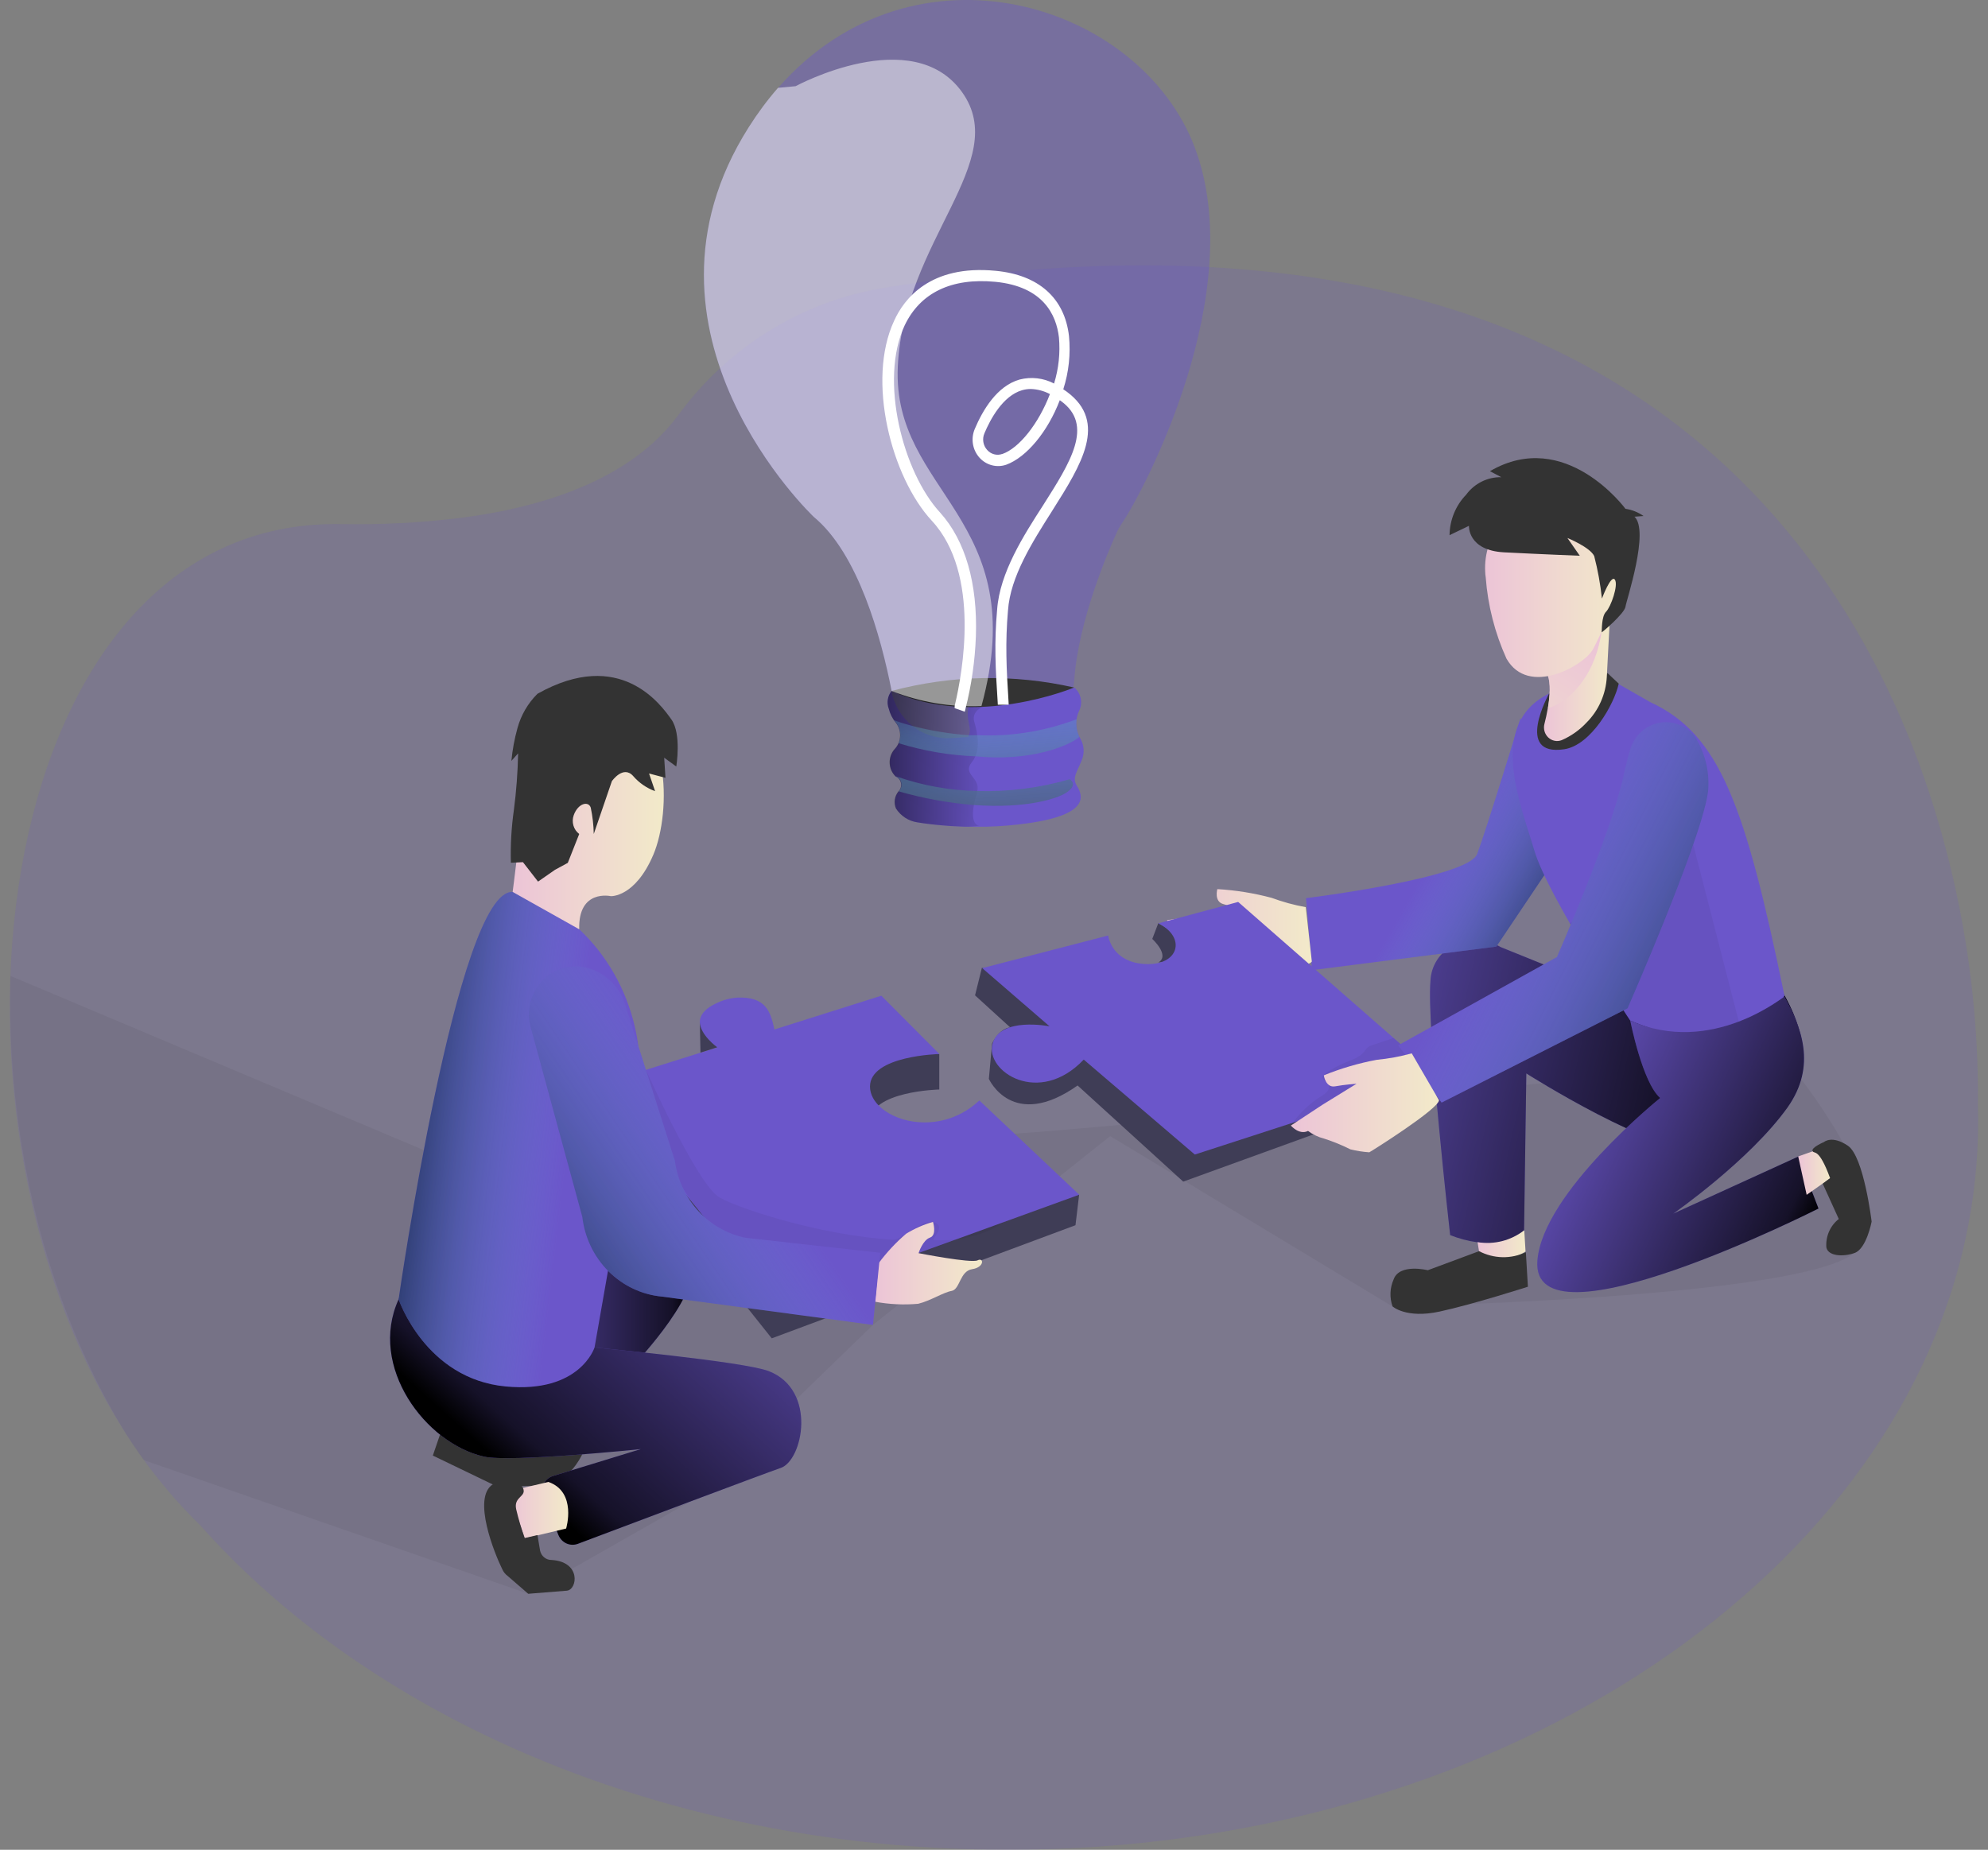 <svg width="101" height="94" viewBox="0 0 101 94" fill="none" xmlns="http://www.w3.org/2000/svg">
<rect x="0" y="0" width="101" height="94" fill="#808080" stroke="none"/>
<g id="illustration" clip-path="url(#clip0_2710_62646)">
<path id="Vector" opacity="0.18" d="M100.5 56.957C100.5 58.975 100.284 60.987 99.855 62.956C96.04 80.563 75.704 94 51.197 94C41.086 94 31.687 91.712 23.865 87.791C18.468 85.085 13.82 81.6 10.209 77.549C8.674 76.049 7.323 74.361 6.186 72.522C-4.184 55.953 -0.296 26.387 17.249 26.633C19.342 26.675 21.435 26.565 23.512 26.303C28.442 25.648 31.432 24.113 33.243 22.449C33.688 22.042 34.093 21.591 34.453 21.104C36.973 17.654 40.689 15.34 44.826 14.642C81.421 8.606 94.747 27.391 98.878 43.218C100 47.486 100.542 51.893 100.486 56.314C100.497 56.527 100.5 56.742 100.5 56.957Z" fill="#6B56CA"/>
<path id="Vector_2" opacity="0.05" d="M26.838 80.991L7.313 74.202C7.313 74.202 0.128 65.024 0.528 49.59L29.585 61.837C29.585 61.837 42.219 58.098 49.747 57.724C57.274 57.35 90.644 53.742 90.644 53.742C90.644 53.742 97.084 61.344 94.22 63.67C91.355 65.995 70.74 66.387 70.74 66.387L56.403 57.735L44.352 67.328L35.152 76.254L26.838 80.991Z" fill="#000405"/>
<path id="Vector_3" d="M58.848 46.911L58.541 47.713C58.541 47.713 59.461 48.551 58.848 48.911C58.848 48.911 62.04 48.708 58.848 46.911Z" fill="#3F3D56"/>
<path id="Vector_4" d="M22.361 72.883L21.99 73.967L25.032 75.433C25.032 75.433 27.86 75.8 28.729 75.032C29.257 74.554 29.642 73.931 29.841 73.237L22.361 72.883Z" fill="#333333"/>
<path id="Vector_5" d="M30.34 62.722C30.34 62.722 33.924 62.658 34.973 63.998C36.022 65.338 32.253 69.308 32.253 69.308L23.561 69.939L30.34 62.722Z" fill="#6B56CA"/>
<path id="Vector_6" d="M30.34 62.722C30.34 62.722 33.924 62.658 34.973 63.998C36.022 65.338 32.253 69.308 32.253 69.308L23.561 69.939L30.34 62.722Z" fill="url(#paint0_linear_2710_62646)"/>
<path id="Vector_7" d="M30.21 68.477C30.21 68.477 37.742 69.177 39.052 69.674C41.526 70.632 40.79 74.213 39.665 74.595C38.731 74.919 31.629 77.595 29.358 78.452C29.17 78.522 28.962 78.515 28.779 78.433C28.596 78.35 28.45 78.198 28.372 78.008L27.593 76.096C27.55 75.992 27.529 75.879 27.532 75.766C27.534 75.652 27.559 75.54 27.607 75.438C27.654 75.335 27.721 75.243 27.804 75.169C27.888 75.095 27.986 75.04 28.091 75.007L32.559 73.638C32.559 73.638 25.926 74.327 24.586 74.02C21.619 73.351 18.693 69.442 20.251 66.028C21.809 62.615 30.21 68.477 30.21 68.477Z" fill="#6B56CA"/>
<path id="Vector_8" d="M30.21 68.477C30.21 68.477 37.742 69.177 39.052 69.674C41.526 70.632 40.79 74.213 39.665 74.595C38.731 74.919 31.629 77.595 29.358 78.452C29.17 78.522 28.962 78.515 28.779 78.433C28.596 78.35 28.45 78.198 28.372 78.008L27.593 76.096C27.55 75.992 27.529 75.879 27.532 75.766C27.534 75.652 27.559 75.54 27.607 75.438C27.654 75.335 27.721 75.243 27.804 75.169C27.888 75.095 27.986 75.04 28.091 75.007L32.559 73.638C32.559 73.638 25.926 74.327 24.586 74.02C21.619 73.351 18.693 69.442 20.251 66.028C21.809 62.615 30.21 68.477 30.21 68.477Z" fill="url(#paint1_linear_2710_62646)"/>
<path id="Vector_9" d="M49.885 49.179L49.537 50.581L51.322 52.209C51.322 52.209 50.811 52.209 50.402 53.03L50.239 54.825C50.239 54.825 51.438 57.496 54.747 55.161L60.114 60.046L72.017 55.73L72.272 54.059L49.885 49.179Z" fill="#3F3D56"/>
<path id="Vector_10" d="M82.157 50.52L76.236 48.125C75.87 47.914 75.461 47.797 75.042 47.785C74.624 47.772 74.208 47.864 73.831 48.052C73.498 48.215 73.213 48.468 73.01 48.785C72.805 49.101 72.689 49.469 72.674 49.849C72.47 52.154 73.675 62.764 73.675 62.764C74.119 62.941 74.583 63.063 75.055 63.128C75.469 63.213 75.897 63.204 76.307 63.1C76.717 62.997 77.101 62.802 77.43 62.53L77.545 54.549C77.545 54.549 84.22 58.794 86.601 58.441C89.266 58.046 93.553 55.795 90.657 50.574C87.76 45.353 82.157 50.52 82.157 50.52Z" fill="#6B56CA"/>
<path id="Vector_11" d="M82.157 50.52L76.236 48.125C75.87 47.914 75.461 47.797 75.042 47.785C74.624 47.772 74.208 47.864 73.831 48.052C73.498 48.215 73.213 48.468 73.01 48.785C72.805 49.101 72.689 49.469 72.674 49.849C72.47 52.154 73.675 62.764 73.675 62.764C74.119 62.941 74.583 63.063 75.055 63.128C75.469 63.213 75.897 63.204 76.307 63.1C76.717 62.997 77.101 62.802 77.43 62.53L77.545 54.549C77.545 54.549 84.22 58.794 86.601 58.441C89.266 58.046 93.553 55.795 90.657 50.574C87.76 45.353 82.157 50.52 82.157 50.52Z" fill="url(#paint2_linear_2710_62646)"/>
<path id="Vector_12" d="M77.251 36.481C77.251 36.481 75.512 42.181 75.043 43.403C74.573 44.625 66.352 45.641 66.352 45.641L66.658 49.3L76.021 48.103L78.836 43.911L77.251 36.481Z" fill="#6B56CA"/>
<path id="Vector_13" opacity="0.61" d="M77.251 36.481C77.251 36.481 75.512 42.181 75.043 43.403C74.573 44.625 66.352 45.641 66.352 45.641L66.658 49.3L76.021 48.103L78.836 43.911L77.251 36.481Z" fill="url(#paint3_linear_2710_62646)"/>
<path id="Vector_14" d="M81.933 34.59L83.839 35.679C87.38 37.307 88.666 40.93 90.659 50.599C90.659 50.599 88.985 54.454 82.821 51.862C82.821 51.862 78.638 45.569 77.948 43.21C77.258 40.852 75.521 36.792 78.715 35.24C81.909 33.688 81.933 34.59 81.933 34.59Z" fill="#6B56CA"/>
<path id="Vector_15" opacity="0.05" d="M86.019 42.891L88.34 51.911C88.34 51.911 85.971 53.398 82.805 51.857C79.639 50.316 80.76 48.783 79.738 46.911L82.84 45.174L86.019 42.891Z" fill="#000405"/>
<path id="Vector_16" d="M81.664 34.2C81.545 34.466 81.376 34.704 81.167 34.903C80.959 35.101 80.714 35.255 80.447 35.356C80.18 35.457 79.897 35.503 79.613 35.491C79.329 35.479 79.05 35.409 78.792 35.286L78.703 35.242C78.703 35.242 76.912 38.458 79.47 38.074C80.826 37.871 82.012 35.793 82.239 34.74L81.664 34.2Z" fill="#333333"/>
<path id="Vector_17" d="M81.778 31.62C81.778 31.656 81.697 33.243 81.634 34.386C81.588 35.271 81.22 36.105 80.602 36.721C80.245 37.104 79.815 37.407 79.339 37.613C79.224 37.657 79.1 37.668 78.98 37.643C78.859 37.619 78.748 37.561 78.658 37.476C78.568 37.39 78.502 37.28 78.468 37.159C78.434 37.037 78.433 36.908 78.465 36.786C78.526 36.547 78.588 36.273 78.637 35.986C78.738 35.389 78.79 34.743 78.626 34.287C78.621 34.27 78.616 34.253 78.609 34.236C78.517 34.001 78.609 33.744 78.825 33.485C79.123 33.122 79.644 32.754 80.165 32.443C80.688 32.138 81.226 31.863 81.778 31.62Z" fill="url(#paint4_linear_2710_62646)"/>
<path id="Vector_18" d="M78.979 35.864C78.873 35.919 78.76 35.96 78.644 35.986C78.745 35.389 78.797 34.743 78.633 34.287L78.832 33.485L78.986 32.888L80.178 32.443L81.385 31.993C81.085 34.2 79.939 35.401 78.979 35.864Z" fill="url(#paint5_linear_2710_62646)"/>
<path id="Vector_19" d="M78.675 25.333C77.768 25.389 76.92 25.813 76.316 26.512C75.712 27.211 75.403 28.129 75.455 29.062C75.455 29.152 75.469 29.242 75.481 29.332C75.588 30.765 75.946 32.167 76.536 33.469C77.654 35.433 80.475 33.816 80.921 33.008C81.368 32.2 83.054 28.541 82.347 27.501C81.88 26.794 80.506 25.259 78.675 25.333Z" fill="url(#paint6_linear_2710_62646)"/>
<path id="Vector_20" d="M75.696 23.944L76.276 24.25C75.93 24.242 75.587 24.319 75.276 24.474C74.964 24.629 74.693 24.858 74.485 25.142C73.956 25.688 73.654 26.424 73.644 27.195L74.63 26.721C74.63 26.721 74.555 27.971 76.42 28.068C78.284 28.164 80.261 28.241 80.261 28.241L79.632 27.338C79.632 27.338 80.79 27.812 80.994 28.26C81.177 28.968 81.308 29.689 81.386 30.417C81.386 30.417 81.846 29.183 82.041 29.452C82.236 29.722 81.839 30.842 81.595 31.087C81.351 31.331 81.392 32.069 81.37 32.129C81.347 32.188 82.529 31.181 82.581 30.835C82.633 30.49 83.808 26.986 83.041 26.257L83.501 26.222C83.225 26.029 82.911 25.904 82.581 25.856C82.581 25.856 79.531 21.705 75.696 23.944Z" fill="#333333"/>
<path id="Vector_21" d="M66.34 46.099C65.75 45.993 65.169 45.835 64.606 45.626C63.702 45.384 62.778 45.236 61.846 45.182C61.846 45.182 61.666 45.814 62.152 45.943C62.638 46.073 63.195 46.284 63.195 46.284L61.168 46.494L59.291 46.758C59.291 46.758 59.47 47.389 59.975 47.389C60.121 47.661 60.317 47.901 60.553 48.095C60.91 48.427 61.241 48.788 61.544 49.173C61.798 49.38 62.069 49.565 62.355 49.724C62.459 49.724 66.41 49.251 66.648 48.862L66.34 46.099Z" fill="url(#paint7_linear_2710_62646)"/>
<path id="Vector_22" d="M82.824 51.862C82.824 51.862 83.437 55.005 84.346 55.796C84.346 55.796 78.385 60.586 78.107 64.052C77.719 68.842 92.389 61.413 92.389 61.413L91.374 58.767L85.013 61.671C85.013 61.671 88.883 58.977 90.812 56.282C92.324 54.145 91.502 52.178 90.659 50.649C90.644 50.599 86.993 53.706 82.824 51.862Z" fill="#6B56CA"/>
<path id="Vector_23" d="M82.824 51.862C82.824 51.862 83.437 55.005 84.346 55.796C84.346 55.796 78.385 60.586 78.107 64.052C77.719 68.842 92.389 61.413 92.389 61.413L91.374 58.767L85.013 61.671C85.013 61.671 88.883 58.977 90.812 56.282C92.324 54.145 91.502 52.178 90.659 50.649C90.644 50.599 86.993 53.706 82.824 51.862Z" fill="url(#paint8_linear_2710_62646)"/>
<path id="Vector_24" d="M91.357 58.766L92.458 58.376L93.003 59.862L91.787 60.717L91.357 58.766Z" fill="url(#paint9_linear_2710_62646)"/>
<path id="Vector_25" d="M75.173 63.782L75.068 63.123C75.483 63.191 75.906 63.172 76.314 63.069C76.721 62.965 77.104 62.778 77.44 62.519L77.505 63.597C77.16 63.82 76.767 63.953 76.361 63.985C75.955 64.017 75.547 63.948 75.173 63.782Z" fill="url(#paint10_linear_2710_62646)"/>
<path id="Vector_26" d="M75.145 63.58L72.539 64.549C72.539 64.549 71.09 64.184 70.8 65.023C70.61 65.453 70.591 65.942 70.748 66.387C70.748 66.387 71.432 67.018 73.135 66.65C74.839 66.282 77.625 65.387 77.625 65.387L77.521 63.633C77.146 63.809 76.738 63.895 76.327 63.886C75.916 63.877 75.512 63.772 75.145 63.58Z" fill="#333333"/>
<path id="Vector_27" d="M92.666 58.035C92.666 58.035 92.011 58.311 92.086 58.49C92.161 58.668 92.393 58.275 92.978 59.868L92.603 60.151L93.419 61.946C93.204 62.112 93.034 62.332 92.924 62.584C92.814 62.836 92.767 63.113 92.788 63.389C92.87 63.826 93.623 63.886 94.225 63.671C94.828 63.457 95.088 62.078 95.088 62.078C95.088 62.078 94.694 58.774 93.883 58.223C93.072 57.672 92.666 58.035 92.666 58.035Z" fill="#333333"/>
<path id="Vector_28" d="M73.008 54.677L60.702 58.67L55.059 53.845C52.785 56.238 50.048 54.443 50.424 53.046C50.799 51.649 53.322 52.154 53.322 52.154L49.902 49.197L56.299 47.539C56.339 47.771 56.606 48.897 58.159 48.987C59.897 49.09 60.291 47.634 58.848 46.922L62.905 45.834L73.008 54.677Z" fill="#6B56CA"/>
<path id="Vector_29" opacity="0.05" d="M69.72 53.109C69.636 53.132 69.557 53.171 69.486 53.223C69.42 53.288 69.362 53.36 69.311 53.438C69.084 53.728 68.715 53.843 68.379 53.981C67.999 54.135 67.639 54.335 67.305 54.577C67.255 54.607 67.216 54.652 67.194 54.707C67.143 54.876 67.397 54.959 67.483 55.113C67.509 55.17 67.517 55.234 67.508 55.297C67.499 55.359 67.472 55.417 67.431 55.465C67.349 55.558 67.251 55.635 67.141 55.692C66.557 56.059 66.047 56.538 65.639 57.103C67.494 56.11 69.428 55.281 71.419 54.625C71.575 54.585 71.72 54.513 71.847 54.413C71.91 54.362 71.956 54.293 71.98 54.214C72.003 54.135 72.002 54.051 71.978 53.973C71.944 53.895 72.062 53.875 72.001 53.815C71.701 53.54 71.199 53.081 70.798 52.744C70.805 52.748 70.035 53.002 69.72 53.109Z" fill="#000405"/>
<path id="Vector_30" d="M86.074 37.386C85.855 37.121 85.572 36.921 85.253 36.807C84.934 36.693 84.591 36.669 84.26 36.738C83.929 36.806 83.622 36.965 83.371 37.197C83.119 37.429 82.933 37.726 82.831 38.057C82.72 38.422 82.604 38.859 82.489 39.397C81.876 42.307 79.099 48.635 79.099 48.635L71.033 53.12L73.241 56.03L82.687 51.24C82.687 51.24 86.87 41.726 86.794 39.912C86.819 39.013 86.567 38.129 86.074 37.386Z" fill="#6B56CA"/>
<path id="Vector_31" opacity="0.61" d="M86.074 37.386C85.855 37.121 85.572 36.921 85.253 36.807C84.934 36.693 84.591 36.669 84.26 36.738C83.929 36.806 83.622 36.965 83.371 37.197C83.119 37.429 82.933 37.726 82.831 38.057C82.72 38.422 82.604 38.859 82.489 39.397C81.876 42.307 79.099 48.635 79.099 48.635L71.033 53.12L73.241 56.03L82.687 51.24C82.687 51.24 86.87 41.726 86.794 39.912C86.819 39.013 86.567 38.129 86.074 37.386Z" fill="url(#paint11_linear_2710_62646)"/>
<path id="Vector_32" d="M71.723 53.528C71.14 53.689 70.545 53.799 69.944 53.856C69.025 54.028 68.125 54.292 67.256 54.645C67.256 54.645 67.348 55.293 67.836 55.203C68.324 55.113 68.919 55.072 68.919 55.072L67.181 56.144L65.582 57.197C65.582 57.197 65.999 57.694 66.456 57.471C66.701 57.655 66.979 57.787 67.273 57.861C67.73 58.008 68.176 58.19 68.606 58.406C68.921 58.484 69.243 58.535 69.567 58.556C69.661 58.513 73.085 56.358 73.108 55.91L71.723 53.528Z" fill="url(#paint12_linear_2710_62646)"/>
<path id="Vector_33" d="M44.776 52.372L47.72 53.569V55.365C47.72 55.365 44.193 55.443 44.193 57.017C44.193 58.591 47.519 59.825 49.749 57.724L54.824 60.724L54.64 62.261L39.208 68.01L30.367 56.903V55.108L44.776 52.372Z" fill="#3F3D56"/>
<path id="Vector_34" d="M44.776 50.599L47.726 53.562C47.726 53.562 44.2 53.641 44.2 55.215C44.2 56.789 47.525 58.024 49.755 55.921L54.83 60.711L39.371 66.322L30.367 55.138L36.433 53.228C36.433 53.228 34.504 51.892 36.358 51C36.7 50.827 37.072 50.723 37.453 50.695C38.908 50.635 39.139 51.407 39.331 52.252V52.318L44.776 50.599Z" fill="#6B56CA"/>
<path id="Vector_35" opacity="0.05" d="M32.818 54.366C32.818 54.366 35.271 59.857 36.438 60.768C37.088 61.276 41.583 62.786 45.399 62.999C45.756 63.019 46.873 61.954 47.4 62.094C48.167 62.301 47.261 63.01 47.438 63.019C49.738 63.132 51.013 62.094 51.013 62.094L38.899 66.597L30.783 54.614L32.818 54.366Z" fill="#000405"/>
<path id="Vector_36" d="M44.636 64.195C45.047 63.642 45.517 63.138 46.038 62.692C46.464 62.431 46.922 62.229 47.4 62.094C47.4 62.094 47.614 62.765 47.246 62.891C46.878 63.018 46.667 63.681 46.667 63.681C46.667 63.681 49.344 64.208 49.667 64.045C49.991 63.883 50.022 64.399 49.39 64.495C48.758 64.592 48.776 65.525 48.347 65.6C47.918 65.676 47.281 66.098 46.65 66.254C45.917 66.319 45.18 66.284 44.457 66.15L44.636 64.195Z" fill="url(#paint13_linear_2710_62646)"/>
<path id="Vector_37" d="M32.355 56.227C32.702 54.283 32.471 52.276 31.693 50.469C30.915 48.662 29.625 47.139 27.992 46.099C27.411 45.689 26.745 45.425 26.047 45.327C23.242 45.16 20.252 66.025 20.252 66.025C20.252 66.025 21.603 70.067 25.692 70.455C29.47 70.815 30.206 68.474 30.206 68.474L32.355 56.227Z" fill="#6B56CA"/>
<path id="Vector_38" opacity="0.61" d="M32.355 56.227C32.702 54.283 32.471 52.276 31.693 50.469C30.915 48.662 29.625 47.139 27.992 46.099C27.411 45.689 26.745 45.425 26.047 45.327C23.242 45.16 20.252 66.025 20.252 66.025C20.252 66.025 21.603 70.067 25.692 70.455C29.47 70.815 30.206 68.474 30.206 68.474L32.355 56.227Z" fill="url(#paint14_linear_2710_62646)"/>
<path id="Vector_39" d="M26.045 45.324C26.045 45.324 26.456 42.176 26.625 40.128C26.793 38.081 27.446 35.338 30.785 35.697C34.123 36.055 34.121 41.254 33.193 43.433C32.266 45.611 31.033 45.54 31.033 45.54C31.033 45.54 29.371 45.163 29.427 47.223L26.045 45.324Z" fill="url(#paint15_linear_2710_62646)"/>
<path id="Vector_40" d="M27.307 35.255C26.821 35.735 26.469 36.34 26.288 37.008C26.137 37.55 26.035 38.105 25.981 38.666L26.323 38.284C26.304 39.245 26.232 40.205 26.108 41.158C25.982 42.046 25.931 42.944 25.955 43.842L26.568 43.812L27.335 44.8L28.198 44.2L28.847 43.848L29.427 42.38C29.285 42.273 29.182 42.122 29.132 41.949C29.082 41.776 29.088 41.592 29.149 41.423C29.364 40.825 29.89 40.685 30.012 41.039C30.106 41.48 30.157 41.929 30.166 42.38L31.086 39.696C31.086 39.696 31.665 38.862 32.17 39.438C32.472 39.786 32.854 40.049 33.281 40.204L32.975 39.306L33.809 39.527L33.744 38.504L34.358 38.952C34.358 38.952 34.635 37.294 34.108 36.557C33.58 35.82 31.515 32.889 27.307 35.255Z" fill="#333333"/>
<path id="Vector_41" d="M44.722 63.663L37.893 62.903C36.97 62.72 36.126 62.244 35.479 61.541C34.832 60.839 34.416 59.946 34.288 58.987L31.762 51.054C31.61 50.556 31.325 50.112 30.939 49.773C30.555 49.433 30.085 49.211 29.584 49.132C29.188 49.071 28.784 49.115 28.41 49.258C28.035 49.402 27.702 49.641 27.441 49.953C27.181 50.266 27.002 50.641 26.92 51.044C26.839 51.447 26.859 51.865 26.977 52.258L29.584 61.837C29.706 62.889 30.176 63.865 30.914 64.603C31.653 65.341 32.615 65.795 33.639 65.89L44.351 67.328L44.722 63.663Z" fill="#6B56CA"/>
<path id="Vector_42" opacity="0.61" d="M44.722 63.663L37.893 62.903C36.97 62.72 36.126 62.244 35.479 61.541C34.832 60.839 34.416 59.946 34.288 58.987L31.762 51.054C31.61 50.556 31.325 50.112 30.939 49.773C30.555 49.433 30.085 49.211 29.584 49.132C29.188 49.071 28.784 49.115 28.41 49.258C28.035 49.402 27.702 49.641 27.441 49.953C27.181 50.266 27.002 50.641 26.92 51.044C26.839 51.447 26.859 51.865 26.977 52.258L29.584 61.837C29.706 62.889 30.176 63.865 30.914 64.603C31.653 65.341 32.615 65.795 33.639 65.89L44.351 67.328L44.722 63.663Z" fill="url(#paint16_linear_2710_62646)"/>
<path id="Vector_43" d="M27.864 75.307L25.854 75.781L26.659 78.176L28.762 77.675C28.762 77.675 29.325 75.823 27.864 75.307Z" fill="url(#paint17_linear_2710_62646)"/>
<path id="Vector_44" d="M25.032 75.433C25.032 75.433 26.348 75.146 26.566 75.607C26.783 76.068 26.084 76.038 26.224 76.692C26.34 77.189 26.485 77.679 26.657 78.158L27.306 78.008L27.439 78.798C27.468 78.934 27.542 79.055 27.647 79.141C27.753 79.228 27.884 79.274 28.019 79.272C29.537 79.362 29.335 80.779 28.801 80.833L26.837 80.991L25.799 80.091C25.675 80.002 25.576 79.88 25.515 79.737C25.136 78.972 23.973 76.122 25.032 75.433Z" fill="#333333"/>
<path id="Vector_45" opacity="0.4" d="M56.988 26.609C56.887 26.759 56.8 26.917 56.727 27.083C56.287 28.052 54.798 31.519 54.58 34.524C54.537 35.255 54.235 35.944 53.73 36.461C53.226 36.977 52.555 37.285 51.845 37.326L49.186 37.484L48.317 37.531C47.618 37.574 46.928 37.355 46.375 36.914C45.821 36.474 45.44 35.843 45.303 35.136C44.759 32.37 43.6 28.144 41.347 26.276C41.347 26.276 31.416 16.912 38.039 6.47C38.484 5.764 38.981 5.096 39.527 4.47C46.478 -3.453 57.951 0.156 60.708 7.515C63.465 14.874 58.084 25.022 56.988 26.609Z" fill="#6B56CA"/>
<path id="Vector_46" d="M54.962 38.619C54.731 39.217 54.464 39.505 54.695 39.901C54.927 40.297 55.594 41.363 52.21 41.837C51.509 41.936 50.803 41.994 50.095 42.01H48.988L48.34 41.98C47.599 41.933 47.001 41.855 46.602 41.789C46.386 41.756 46.178 41.677 45.993 41.556C45.808 41.436 45.65 41.276 45.529 41.088C45.47 40.947 45.45 40.791 45.471 40.639C45.493 40.487 45.556 40.344 45.652 40.226C45.695 40.185 45.73 40.135 45.754 40.08C45.779 40.025 45.792 39.966 45.794 39.905C45.797 39.844 45.787 39.784 45.767 39.727C45.746 39.67 45.715 39.618 45.675 39.574C45.629 39.525 45.574 39.486 45.512 39.46C45.329 39.283 45.221 39.039 45.21 38.781C45.199 38.523 45.286 38.27 45.454 38.077C45.537 37.989 45.606 37.888 45.658 37.777C45.73 37.607 45.756 37.419 45.733 37.234C45.709 37.05 45.637 36.875 45.524 36.729L45.431 36.611C45.302 36.431 45.208 36.227 45.153 36.011C45.097 35.862 45.08 35.7 45.105 35.543C45.129 35.385 45.194 35.237 45.293 35.114C45.43 35.82 45.81 36.451 46.364 36.891C46.917 37.331 47.606 37.55 48.304 37.507L49.174 37.454C49.199 37.419 49.218 37.381 49.232 37.34C49.385 36.958 49.04 36.514 49.215 35.919L49.868 35.889C51.474 35.79 53.06 35.472 54.585 34.942C54.752 35.084 54.865 35.28 54.908 35.499C54.95 35.717 54.918 35.944 54.816 36.14C54.756 36.273 54.715 36.414 54.695 36.559C54.656 36.862 54.706 37.171 54.84 37.444C54.855 37.477 54.872 37.51 54.892 37.541C54.985 37.702 55.039 37.884 55.052 38.071C55.064 38.258 55.033 38.446 54.962 38.619Z" fill="#6B56CA"/>
<path id="Vector_47" d="M45.299 35.111C48.332 34.301 51.508 34.242 54.568 34.937C54.568 34.937 49.545 37.056 45.299 35.111Z" fill="#333333"/>
<path id="Vector_48" d="M49.746 41.953C49.493 42.004 49.236 42.022 48.979 42.007L48.329 41.977C47.588 41.93 46.992 41.852 46.592 41.786C46.375 41.753 46.167 41.674 45.983 41.553C45.798 41.432 45.639 41.273 45.518 41.085C45.459 40.944 45.438 40.789 45.46 40.636C45.481 40.484 45.543 40.341 45.639 40.223C45.694 40.169 45.735 40.103 45.758 40.029C45.782 39.955 45.787 39.876 45.774 39.8C45.761 39.724 45.728 39.652 45.68 39.592C45.632 39.532 45.57 39.486 45.5 39.457C45.317 39.28 45.208 39.036 45.198 38.778C45.187 38.519 45.275 38.267 45.443 38.074C45.614 37.898 45.716 37.663 45.728 37.414C45.741 37.166 45.664 36.921 45.512 36.728C45.342 36.52 45.219 36.277 45.153 36.014C45.097 35.865 45.08 35.704 45.105 35.546C45.129 35.389 45.193 35.241 45.291 35.117C46.745 35.69 48.297 35.951 49.852 35.883L49.927 35.919C49.927 35.919 49.347 36.147 49.497 36.668C49.648 37.189 49.868 38.128 49.37 38.739C48.872 39.35 49.83 39.517 49.649 40.206V40.272C49.575 40.477 49.519 40.688 49.48 40.904C49.376 41.445 49.425 41.906 49.746 41.953Z" fill="url(#paint18_linear_2710_62646)"/>
<path id="Vector_49" opacity="0.49" d="M49.864 35.877C48.307 35.946 46.754 35.685 45.299 35.111C44.759 32.362 43.6 28.136 41.347 26.27C41.347 26.27 31.416 16.906 38.039 6.464C38.484 5.758 38.981 5.089 39.527 4.463L40.42 4.38C40.42 4.38 46.36 1.157 48.879 4.684C51.399 8.211 45.9 12.198 45.612 18.639C45.324 25.081 52.48 26.273 49.864 35.877Z" fill="white"/>
<path id="Vector_50" d="M54.179 40.277C53.75 40.564 52.209 41.104 49.463 40.908C48.176 40.803 46.901 40.57 45.657 40.214C45.7 40.172 45.735 40.123 45.76 40.068C45.784 40.013 45.798 39.953 45.8 39.892C45.802 39.832 45.793 39.771 45.772 39.715C45.752 39.658 45.72 39.606 45.68 39.561C45.634 39.512 45.579 39.474 45.518 39.448C46.851 39.918 48.248 40.171 49.658 40.196C51.24 40.242 52.82 40.04 54.343 39.598C54.343 39.598 54.822 39.846 54.179 40.277Z" fill="url(#paint19_linear_2710_62646)"/>
<path id="Vector_51" d="M54.834 37.451C54.319 37.894 52.371 38.714 49.556 38.433C48.234 38.383 46.923 38.16 45.657 37.768C45.729 37.598 45.755 37.41 45.731 37.225C45.708 37.041 45.636 36.867 45.523 36.721L45.43 36.601C45.615 36.674 45.928 36.775 46.35 36.889C47.3 37.136 48.27 37.295 49.248 37.362H49.699C51.401 37.433 53.1 37.156 54.699 36.548C54.652 36.856 54.699 37.171 54.834 37.451Z" fill="url(#paint20_linear_2710_62646)"/>
<path id="Vector_52" d="M35.553 51.911L35.588 53.49L36.439 53.22C36.439 53.22 35.553 52.587 35.553 51.911Z" fill="#3F3D56"/>
<path id="Vector_53" d="M54.206 19.912L54.02 19.782C54.3 18.912 54.398 17.99 54.31 17.078C54.089 15.145 52.764 13.966 50.584 13.762C47.241 13.436 45.918 15.212 45.427 16.298C44.01 19.334 45.292 24.25 47.335 26.456C49.852 29.162 48.88 34.265 48.525 35.771C48.512 35.808 48.505 35.846 48.502 35.885V35.986L49.015 36.166L49.052 36.017C49.357 34.812 49.534 33.575 49.58 32.331C49.67 29.647 49.046 27.476 47.769 26.055C45.883 24.02 44.657 19.321 45.959 16.541C46.749 14.876 48.342 14.108 50.57 14.321C52.994 14.558 53.664 15.99 53.799 17.144C53.87 17.935 53.786 18.732 53.552 19.489C53.011 19.207 52.39 19.136 51.801 19.287C50.653 19.612 49.928 20.837 49.521 21.803C49.42 22.043 49.388 22.309 49.431 22.567C49.474 22.826 49.589 23.065 49.762 23.257C49.931 23.445 50.149 23.579 50.39 23.642C50.631 23.706 50.885 23.697 51.12 23.616C52.156 23.238 53.235 21.931 53.842 20.337L53.902 20.379C55.589 21.601 54.385 23.485 53 25.668C52.014 27.198 50.791 29.102 50.659 30.978C50.506 32.657 50.576 33.985 50.687 35.676L50.694 35.81H51.246L51.239 35.652C51.131 33.965 51.067 32.653 51.211 31.02C51.329 29.302 52.456 27.536 53.45 25.968L53.494 25.897C54.932 23.619 56.292 21.456 54.206 19.912ZM50.918 23.069C50.785 23.116 50.641 23.122 50.505 23.085C50.368 23.048 50.245 22.971 50.151 22.863C50.05 22.752 49.983 22.613 49.959 22.463C49.934 22.314 49.953 22.16 50.013 22.021C50.305 21.325 50.943 20.111 51.935 19.827C52.077 19.787 52.223 19.767 52.37 19.767C52.709 19.778 53.041 19.867 53.342 20.026C52.764 21.53 51.781 22.773 50.918 23.073V23.069Z" fill="white"/>
</g>
<defs>
<linearGradient id="paint0_linear_2710_62646" x1="23.561" y1="66.33" x2="35.157" y2="66.33" gradientUnits="userSpaceOnUse">
<stop stop-opacity="0"/>
<stop offset="0.91" stop-opacity="0.8"/>
<stop offset="1"/>
</linearGradient>
<linearGradient id="paint1_linear_2710_62646" x1="39.708" y1="58.88" x2="25.597" y2="74.542" gradientUnits="userSpaceOnUse">
<stop stop-opacity="0"/>
<stop offset="0.91" stop-opacity="0.8"/>
<stop offset="1"/>
</linearGradient>
<linearGradient id="paint2_linear_2710_62646" x1="64.259" y1="51.647" x2="86.342" y2="56.592" gradientUnits="userSpaceOnUse">
<stop stop-opacity="0"/>
<stop offset="0.91" stop-opacity="0.8"/>
<stop offset="1"/>
</linearGradient>
<linearGradient id="paint3_linear_2710_62646" x1="82.087" y1="48.963" x2="72.698" y2="43.655" gradientUnits="userSpaceOnUse">
<stop offset="0.36" stop-color="#00272E"/>
<stop offset="1" stop-color="#69B9EB" stop-opacity="0"/>
</linearGradient>
<linearGradient id="paint4_linear_2710_62646" x1="78.448" y1="34.639" x2="81.785" y2="34.639" gradientUnits="userSpaceOnUse">
<stop stop-color="#ECC4D7"/>
<stop offset="0.42" stop-color="#EFD4D1"/>
<stop offset="1" stop-color="#F2EAC9"/>
</linearGradient>
<linearGradient id="paint5_linear_2710_62646" x1="80.643" y1="32.149" x2="74.504" y2="42.07" gradientUnits="userSpaceOnUse">
<stop stop-color="#ECC4D7"/>
<stop offset="0.42" stop-color="#EFD4D1"/>
<stop offset="1" stop-color="#F2EAC9"/>
</linearGradient>
<linearGradient id="paint6_linear_2710_62646" x1="75.446" y1="29.868" x2="82.513" y2="29.868" gradientUnits="userSpaceOnUse">
<stop stop-color="#ECC4D7"/>
<stop offset="0.42" stop-color="#EFD4D1"/>
<stop offset="1" stop-color="#F2EAC9"/>
</linearGradient>
<linearGradient id="paint7_linear_2710_62646" x1="59.283" y1="47.452" x2="66.64" y2="47.452" gradientUnits="userSpaceOnUse">
<stop stop-color="#ECC4D7"/>
<stop offset="0.42" stop-color="#EFD4D1"/>
<stop offset="1" stop-color="#F2EAC9"/>
</linearGradient>
<linearGradient id="paint8_linear_2710_62646" x1="78.305" y1="54.879" x2="92.509" y2="61.47" gradientUnits="userSpaceOnUse">
<stop stop-opacity="0"/>
<stop offset="0.91" stop-opacity="0.8"/>
<stop offset="1"/>
</linearGradient>
<linearGradient id="paint9_linear_2710_62646" x1="91.357" y1="59.547" x2="93.003" y2="59.547" gradientUnits="userSpaceOnUse">
<stop stop-color="#ECC4D7"/>
<stop offset="0.42" stop-color="#EFD4D1"/>
<stop offset="1" stop-color="#F2EAC9"/>
</linearGradient>
<linearGradient id="paint10_linear_2710_62646" x1="75.065" y1="63.261" x2="77.505" y2="63.261" gradientUnits="userSpaceOnUse">
<stop stop-color="#ECC4D7"/>
<stop offset="0.42" stop-color="#EFD4D1"/>
<stop offset="1" stop-color="#F2EAC9"/>
</linearGradient>
<linearGradient id="paint11_linear_2710_62646" x1="93.081" y1="53.774" x2="75.892" y2="45.139" gradientUnits="userSpaceOnUse">
<stop offset="0.36" stop-color="#00272E"/>
<stop offset="1" stop-color="#69B9EB" stop-opacity="0"/>
</linearGradient>
<linearGradient id="paint12_linear_2710_62646" x1="65.582" y1="56.043" x2="73.108" y2="56.043" gradientUnits="userSpaceOnUse">
<stop stop-color="#ECC4D7"/>
<stop offset="0.42" stop-color="#EFD4D1"/>
<stop offset="1" stop-color="#F2EAC9"/>
</linearGradient>
<linearGradient id="paint13_linear_2710_62646" x1="44.457" y1="64.191" x2="49.893" y2="64.191" gradientUnits="userSpaceOnUse">
<stop stop-color="#ECC4D7"/>
<stop offset="0.42" stop-color="#EFD4D1"/>
<stop offset="1" stop-color="#F2EAC9"/>
</linearGradient>
<linearGradient id="paint14_linear_2710_62646" x1="16.218" y1="56.696" x2="28.878" y2="58.176" gradientUnits="userSpaceOnUse">
<stop offset="0.36" stop-color="#00272E"/>
<stop offset="1" stop-color="#69B9EB" stop-opacity="0"/>
</linearGradient>
<linearGradient id="paint15_linear_2710_62646" x1="26.045" y1="41.444" x2="33.724" y2="41.444" gradientUnits="userSpaceOnUse">
<stop stop-color="#ECC4D7"/>
<stop offset="0.42" stop-color="#EFD4D1"/>
<stop offset="1" stop-color="#F2EAC9"/>
</linearGradient>
<linearGradient id="paint16_linear_2710_62646" x1="21.813" y1="68.736" x2="37.965" y2="57.763" gradientUnits="userSpaceOnUse">
<stop offset="0.36" stop-color="#00272E"/>
<stop offset="1" stop-color="#69B9EB" stop-opacity="0"/>
</linearGradient>
<linearGradient id="paint17_linear_2710_62646" x1="25.854" y1="76.742" x2="28.866" y2="76.742" gradientUnits="userSpaceOnUse">
<stop stop-color="#ECC4D7"/>
<stop offset="0.42" stop-color="#EFD4D1"/>
<stop offset="1" stop-color="#F2EAC9"/>
</linearGradient>
<linearGradient id="paint18_linear_2710_62646" x1="50.675" y1="38.695" x2="41.407" y2="38.367" gradientUnits="userSpaceOnUse">
<stop stop-opacity="0"/>
<stop offset="0.91" stop-opacity="0.8"/>
<stop offset="1"/>
</linearGradient>
<linearGradient id="paint19_linear_2710_62646" x1="49.667" y1="34.361" x2="50.77" y2="50.116" gradientUnits="userSpaceOnUse">
<stop stop-color="#68E1FD" stop-opacity="0"/>
<stop offset="0.02" stop-color="#66DAF6" stop-opacity="0.04"/>
<stop offset="0.18" stop-color="#58A1BC" stop-opacity="0.39"/>
<stop offset="0.35" stop-color="#4D758F" stop-opacity="0.66"/>
<stop offset="0.53" stop-color="#45566F" stop-opacity="0.85"/>
<stop offset="0.73" stop-color="#40435C" stop-opacity="0.96"/>
<stop offset="0.99" stop-color="#3F3D56"/>
</linearGradient>
<linearGradient id="paint20_linear_2710_62646" x1="49.955" y1="34.342" x2="51.058" y2="50.096" gradientUnits="userSpaceOnUse">
<stop stop-color="#68E1FD" stop-opacity="0"/>
<stop offset="0.02" stop-color="#66DAF6" stop-opacity="0.04"/>
<stop offset="0.18" stop-color="#58A1BC" stop-opacity="0.39"/>
<stop offset="0.35" stop-color="#4D758F" stop-opacity="0.66"/>
<stop offset="0.53" stop-color="#45566F" stop-opacity="0.85"/>
<stop offset="0.73" stop-color="#40435C" stop-opacity="0.96"/>
<stop offset="0.99" stop-color="#3F3D56"/>
</linearGradient>
<clipPath id="clip0_2710_62646">
<rect width="100" height="94" fill="white" transform="translate(0.5)"/>
</clipPath>
</defs>
</svg>
